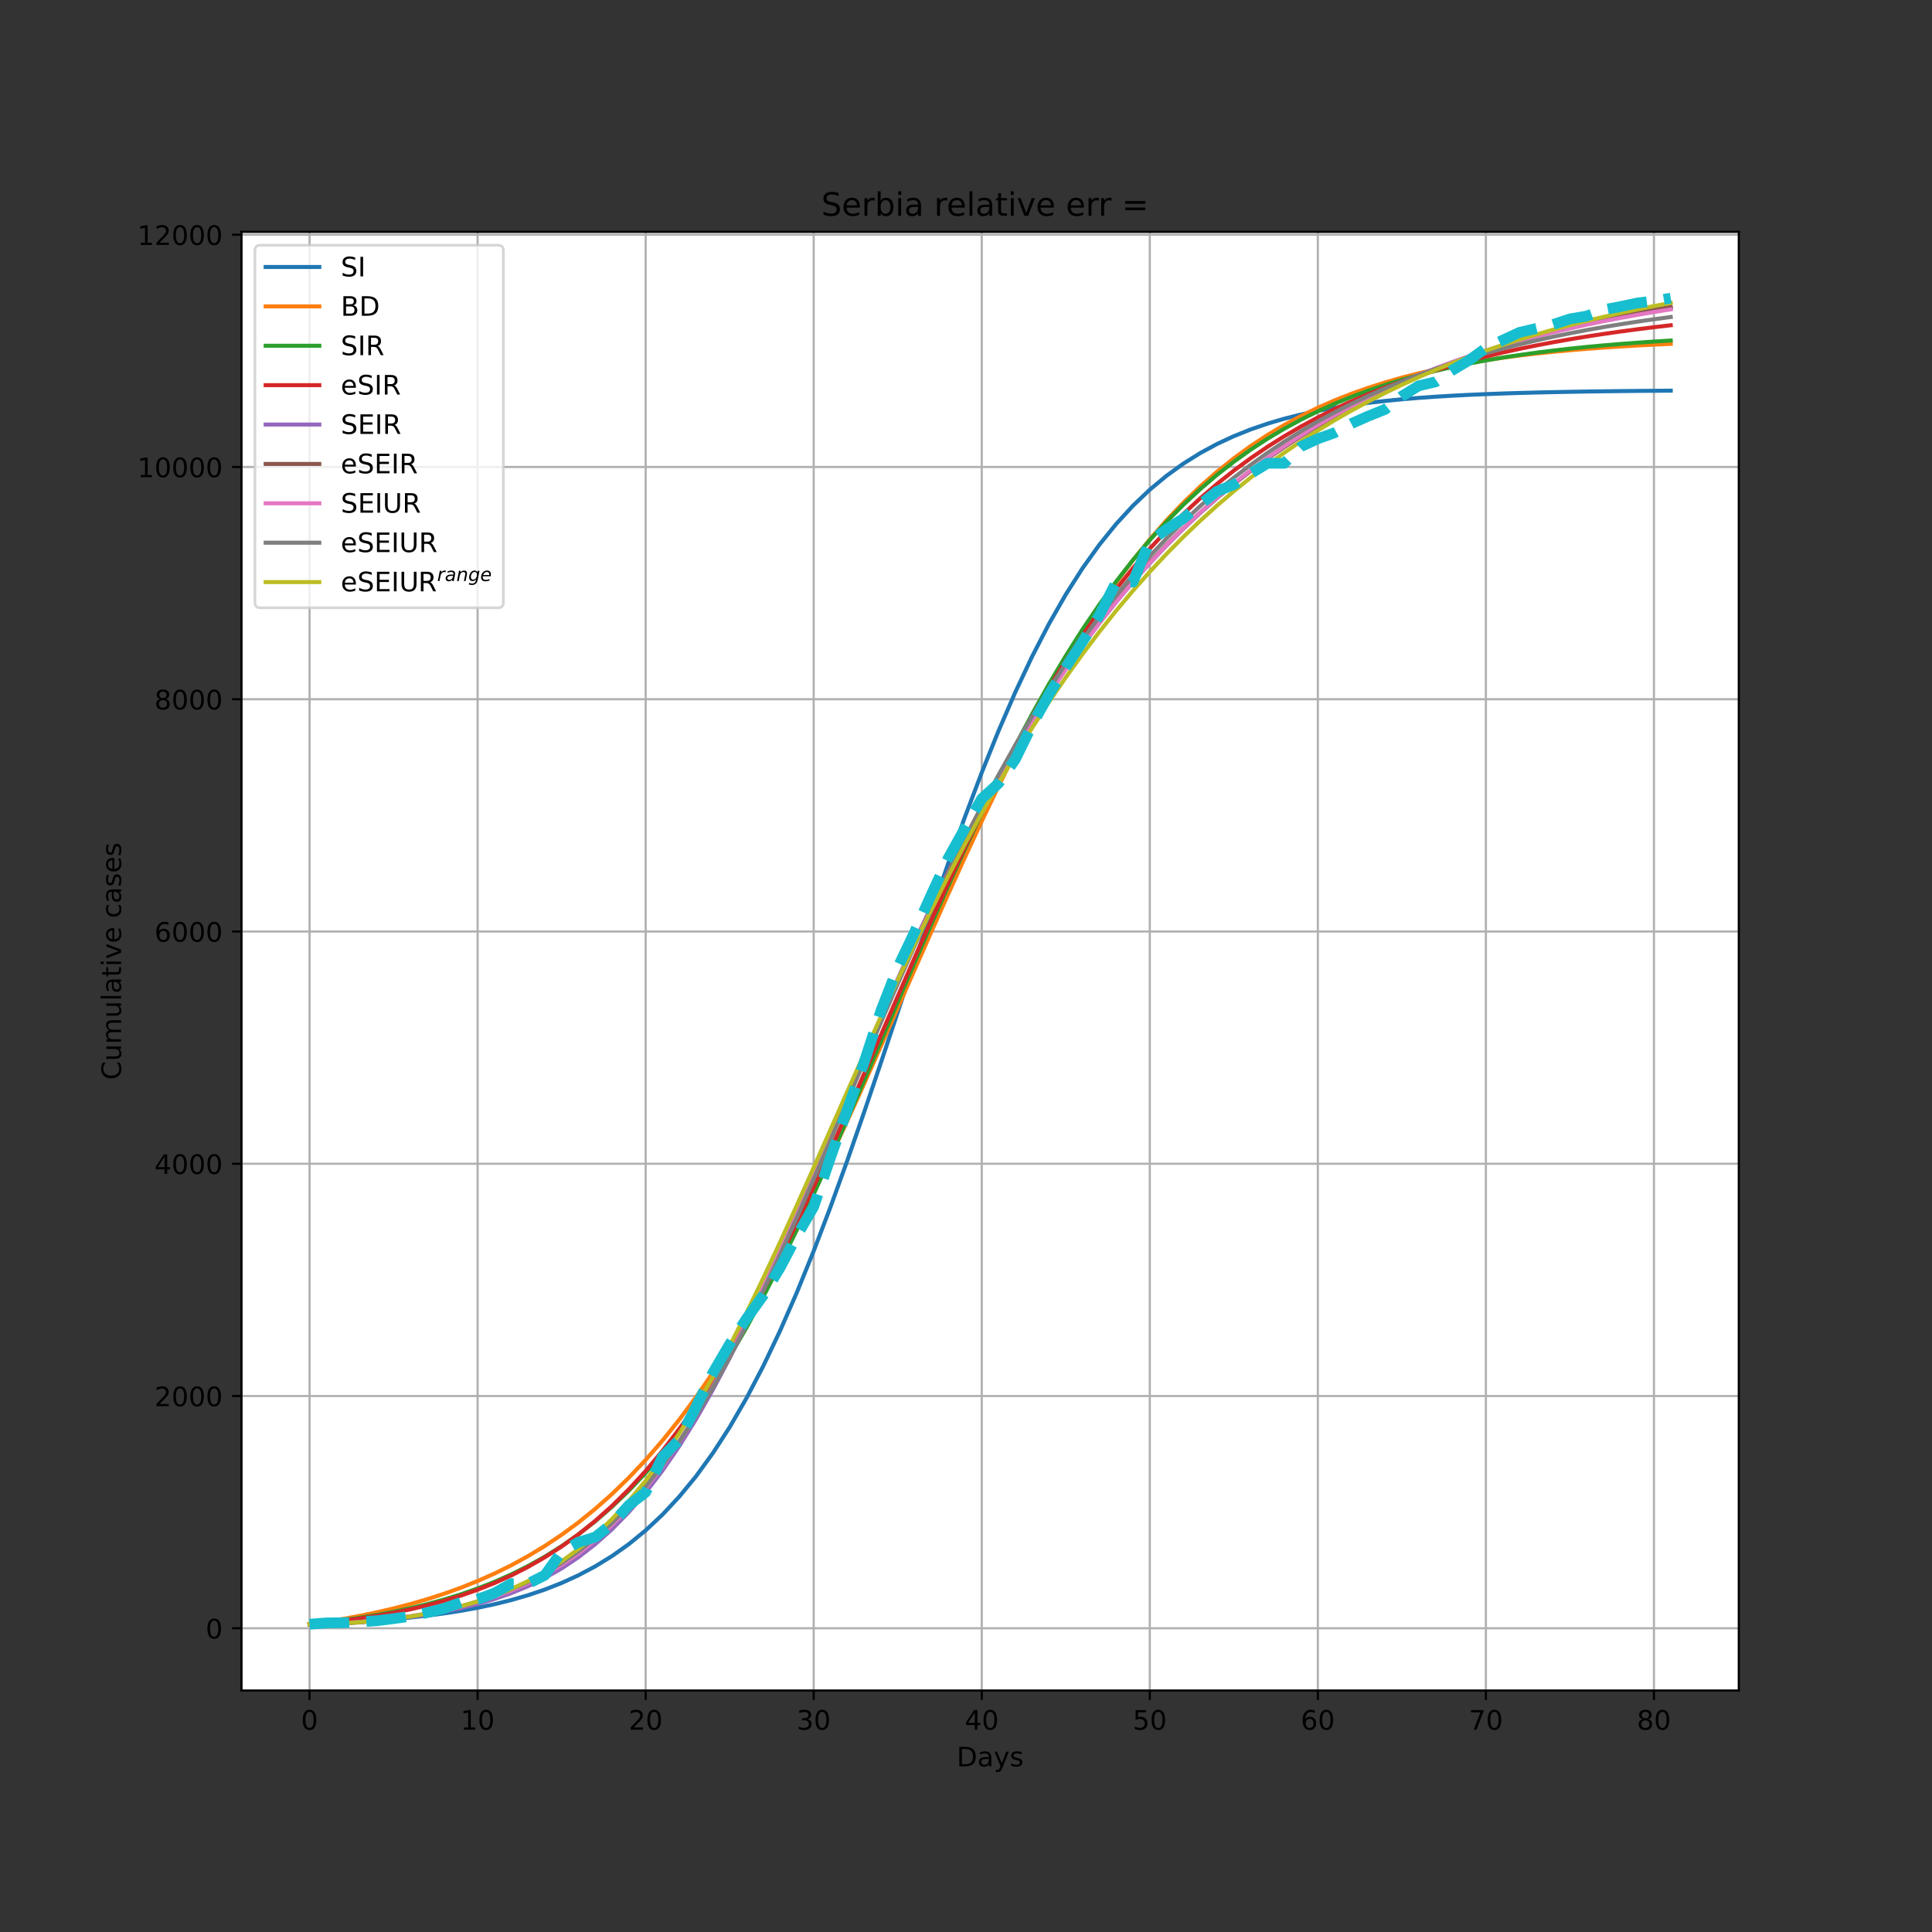 <?xml version="1.0" encoding="utf-8" standalone="no"?>
<!DOCTYPE svg PUBLIC "-//W3C//DTD SVG 1.1//EN"
  "http://www.w3.org/Graphics/SVG/1.1/DTD/svg11.dtd">
<!-- Created with matplotlib (https://matplotlib.org/) -->
<svg height="720pt" version="1.1" viewBox="0 0 720 720" width="720pt" xmlns="http://www.w3.org/2000/svg" xmlns:xlink="http://www.w3.org/1999/xlink">
 <rect x="0" y="0" width="720" height="720" fill="#333333" stroke="none"/>
 <defs>
  <style type="text/css">*{stroke-linecap:butt;stroke-linejoin:round;}</style>
 </defs>
 <g id="figure_1">
  <g id="patch_1">
   <path d="M 0 720 
L 720 720 
L 720 0 
L 0 0 
z
" style="fill:none;"/>
  </g>
  <g id="axes_1">
   <g id="patch_2">
    <path d="M 90 630 
L 648 630 
L 648 86.4 
L 90 86.4 
z
" style="fill:#ffffff;"/>
   </g>
   <g id="matplotlib.axis_1">
    <g id="xtick_1">
     <g id="line2d_1">
      <path clip-path="url(#p00b3d72dc6)" d="M 115.364 630 
L 115.364 86.4 
" style="fill:none;stroke:#b0b0b0;stroke-linecap:square;stroke-width:0.8;"/>
     </g>
     <g id="line2d_2">
      <defs>
       <path d="M 0 0 
L 0 3.5 
" id="m89c1b69ee5" style="stroke:#000000;stroke-width:0.8;"/>
      </defs>
      <g>
       <use style="stroke:#000000;stroke-width:0.8;" x="115.364" xlink:href="#m89c1b69ee5" y="630"/>
      </g>
     </g>
     <g id="text_1">
      <!-- 0 -->
      <g transform="translate(112.182 644.598)scale(0.1 -0.1)">
       <defs>
        <path d="M 31.781 66.406 
Q 24.172 66.406 20.328 58.906 
Q 16.5 51.422 16.5 36.375 
Q 16.5 21.391 20.328 13.891 
Q 24.172 6.391 31.781 6.391 
Q 39.453 6.391 43.281 13.891 
Q 47.125 21.391 47.125 36.375 
Q 47.125 51.422 43.281 58.906 
Q 39.453 66.406 31.781 66.406 
z
M 31.781 74.219 
Q 44.047 74.219 50.516 64.516 
Q 56.984 54.828 56.984 36.375 
Q 56.984 17.969 50.516 8.266 
Q 44.047 -1.422 31.781 -1.422 
Q 19.531 -1.422 13.062 8.266 
Q 6.594 17.969 6.594 36.375 
Q 6.594 54.828 13.062 64.516 
Q 19.531 74.219 31.781 74.219 
z
" id="DejaVuSans-48"/>
       </defs>
       <use xlink:href="#DejaVuSans-48"/>
      </g>
     </g>
    </g>
    <g id="xtick_2">
     <g id="line2d_3">
      <path clip-path="url(#p00b3d72dc6)" d="M 177.99 630 
L 177.99 86.4 
" style="fill:none;stroke:#b0b0b0;stroke-linecap:square;stroke-width:0.8;"/>
     </g>
     <g id="line2d_4">
      <g>
       <use style="stroke:#000000;stroke-width:0.8;" x="177.99" xlink:href="#m89c1b69ee5" y="630"/>
      </g>
     </g>
     <g id="text_2">
      <!-- 10 -->
      <g transform="translate(171.627 644.598)scale(0.1 -0.1)">
       <defs>
        <path d="M 12.406 8.297 
L 28.516 8.297 
L 28.516 63.922 
L 10.984 60.406 
L 10.984 69.391 
L 28.422 72.906 
L 38.281 72.906 
L 38.281 8.297 
L 54.391 8.297 
L 54.391 0 
L 12.406 0 
z
" id="DejaVuSans-49"/>
       </defs>
       <use xlink:href="#DejaVuSans-49"/>
       <use x="63.623" xlink:href="#DejaVuSans-48"/>
      </g>
     </g>
    </g>
    <g id="xtick_3">
     <g id="line2d_5">
      <path clip-path="url(#p00b3d72dc6)" d="M 240.616 630 
L 240.616 86.4 
" style="fill:none;stroke:#b0b0b0;stroke-linecap:square;stroke-width:0.8;"/>
     </g>
     <g id="line2d_6">
      <g>
       <use style="stroke:#000000;stroke-width:0.8;" x="240.616" xlink:href="#m89c1b69ee5" y="630"/>
      </g>
     </g>
     <g id="text_3">
      <!-- 20 -->
      <g transform="translate(234.254 644.598)scale(0.1 -0.1)">
       <defs>
        <path d="M 19.188 8.297 
L 53.609 8.297 
L 53.609 0 
L 7.328 0 
L 7.328 8.297 
Q 12.938 14.109 22.625 23.891 
Q 32.328 33.688 34.812 36.531 
Q 39.547 41.844 41.422 45.531 
Q 43.312 49.219 43.312 52.781 
Q 43.312 58.594 39.234 62.25 
Q 35.156 65.922 28.609 65.922 
Q 23.969 65.922 18.812 64.312 
Q 13.672 62.703 7.812 59.422 
L 7.812 69.391 
Q 13.766 71.781 18.938 73 
Q 24.125 74.219 28.422 74.219 
Q 39.75 74.219 46.484 68.547 
Q 53.219 62.891 53.219 53.422 
Q 53.219 48.922 51.531 44.891 
Q 49.859 40.875 45.406 35.406 
Q 44.188 33.984 37.641 27.219 
Q 31.109 20.453 19.188 8.297 
z
" id="DejaVuSans-50"/>
       </defs>
       <use xlink:href="#DejaVuSans-50"/>
       <use x="63.623" xlink:href="#DejaVuSans-48"/>
      </g>
     </g>
    </g>
    <g id="xtick_4">
     <g id="line2d_7">
      <path clip-path="url(#p00b3d72dc6)" d="M 303.242 630 
L 303.242 86.4 
" style="fill:none;stroke:#b0b0b0;stroke-linecap:square;stroke-width:0.8;"/>
     </g>
     <g id="line2d_8">
      <g>
       <use style="stroke:#000000;stroke-width:0.8;" x="303.242" xlink:href="#m89c1b69ee5" y="630"/>
      </g>
     </g>
     <g id="text_4">
      <!-- 30 -->
      <g transform="translate(296.88 644.598)scale(0.1 -0.1)">
       <defs>
        <path d="M 40.578 39.312 
Q 47.656 37.797 51.625 33 
Q 55.609 28.219 55.609 21.188 
Q 55.609 10.406 48.188 4.484 
Q 40.766 -1.422 27.094 -1.422 
Q 22.516 -1.422 17.656 -0.516 
Q 12.797 0.391 7.625 2.203 
L 7.625 11.719 
Q 11.719 9.328 16.594 8.109 
Q 21.484 6.891 26.812 6.891 
Q 36.078 6.891 40.938 10.547 
Q 45.797 14.203 45.797 21.188 
Q 45.797 27.641 41.281 31.266 
Q 36.766 34.906 28.719 34.906 
L 20.219 34.906 
L 20.219 43.016 
L 29.109 43.016 
Q 36.375 43.016 40.234 45.922 
Q 44.094 48.828 44.094 54.297 
Q 44.094 59.906 40.109 62.906 
Q 36.141 65.922 28.719 65.922 
Q 24.656 65.922 20.016 65.031 
Q 15.375 64.156 9.812 62.312 
L 9.812 71.094 
Q 15.438 72.656 20.344 73.438 
Q 25.25 74.219 29.594 74.219 
Q 40.828 74.219 47.359 69.109 
Q 53.906 64.016 53.906 55.328 
Q 53.906 49.266 50.438 45.094 
Q 46.969 40.922 40.578 39.312 
z
" id="DejaVuSans-51"/>
       </defs>
       <use xlink:href="#DejaVuSans-51"/>
       <use x="63.623" xlink:href="#DejaVuSans-48"/>
      </g>
     </g>
    </g>
    <g id="xtick_5">
     <g id="line2d_9">
      <path clip-path="url(#p00b3d72dc6)" d="M 365.869 630 
L 365.869 86.4 
" style="fill:none;stroke:#b0b0b0;stroke-linecap:square;stroke-width:0.8;"/>
     </g>
     <g id="line2d_10">
      <g>
       <use style="stroke:#000000;stroke-width:0.8;" x="365.869" xlink:href="#m89c1b69ee5" y="630"/>
      </g>
     </g>
     <g id="text_5">
      <!-- 40 -->
      <g transform="translate(359.506 644.598)scale(0.1 -0.1)">
       <defs>
        <path d="M 37.797 64.312 
L 12.891 25.391 
L 37.797 25.391 
z
M 35.203 72.906 
L 47.609 72.906 
L 47.609 25.391 
L 58.016 25.391 
L 58.016 17.188 
L 47.609 17.188 
L 47.609 0 
L 37.797 0 
L 37.797 17.188 
L 4.891 17.188 
L 4.891 26.703 
z
" id="DejaVuSans-52"/>
       </defs>
       <use xlink:href="#DejaVuSans-52"/>
       <use x="63.623" xlink:href="#DejaVuSans-48"/>
      </g>
     </g>
    </g>
    <g id="xtick_6">
     <g id="line2d_11">
      <path clip-path="url(#p00b3d72dc6)" d="M 428.495 630 
L 428.495 86.4 
" style="fill:none;stroke:#b0b0b0;stroke-linecap:square;stroke-width:0.8;"/>
     </g>
     <g id="line2d_12">
      <g>
       <use style="stroke:#000000;stroke-width:0.8;" x="428.495" xlink:href="#m89c1b69ee5" y="630"/>
      </g>
     </g>
     <g id="text_6">
      <!-- 50 -->
      <g transform="translate(422.132 644.598)scale(0.1 -0.1)">
       <defs>
        <path d="M 10.797 72.906 
L 49.516 72.906 
L 49.516 64.594 
L 19.828 64.594 
L 19.828 46.734 
Q 21.969 47.469 24.109 47.828 
Q 26.266 48.188 28.422 48.188 
Q 40.625 48.188 47.75 41.5 
Q 54.891 34.812 54.891 23.391 
Q 54.891 11.625 47.562 5.094 
Q 40.234 -1.422 26.906 -1.422 
Q 22.312 -1.422 17.547 -0.641 
Q 12.797 0.141 7.719 1.703 
L 7.719 11.625 
Q 12.109 9.234 16.797 8.062 
Q 21.484 6.891 26.703 6.891 
Q 35.156 6.891 40.078 11.328 
Q 45.016 15.766 45.016 23.391 
Q 45.016 31 40.078 35.438 
Q 35.156 39.891 26.703 39.891 
Q 22.75 39.891 18.812 39.016 
Q 14.891 38.141 10.797 36.281 
z
" id="DejaVuSans-53"/>
       </defs>
       <use xlink:href="#DejaVuSans-53"/>
       <use x="63.623" xlink:href="#DejaVuSans-48"/>
      </g>
     </g>
    </g>
    <g id="xtick_7">
     <g id="line2d_13">
      <path clip-path="url(#p00b3d72dc6)" d="M 491.121 630 
L 491.121 86.4 
" style="fill:none;stroke:#b0b0b0;stroke-linecap:square;stroke-width:0.8;"/>
     </g>
     <g id="line2d_14">
      <g>
       <use style="stroke:#000000;stroke-width:0.8;" x="491.121" xlink:href="#m89c1b69ee5" y="630"/>
      </g>
     </g>
     <g id="text_7">
      <!-- 60 -->
      <g transform="translate(484.759 644.598)scale(0.1 -0.1)">
       <defs>
        <path d="M 33.016 40.375 
Q 26.375 40.375 22.484 35.828 
Q 18.609 31.297 18.609 23.391 
Q 18.609 15.531 22.484 10.953 
Q 26.375 6.391 33.016 6.391 
Q 39.656 6.391 43.531 10.953 
Q 47.406 15.531 47.406 23.391 
Q 47.406 31.297 43.531 35.828 
Q 39.656 40.375 33.016 40.375 
z
M 52.594 71.297 
L 52.594 62.312 
Q 48.875 64.062 45.094 64.984 
Q 41.312 65.922 37.594 65.922 
Q 27.828 65.922 22.672 59.328 
Q 17.531 52.734 16.797 39.406 
Q 19.672 43.656 24.016 45.922 
Q 28.375 48.188 33.594 48.188 
Q 44.578 48.188 50.953 41.516 
Q 57.328 34.859 57.328 23.391 
Q 57.328 12.156 50.688 5.359 
Q 44.047 -1.422 33.016 -1.422 
Q 20.359 -1.422 13.672 8.266 
Q 6.984 17.969 6.984 36.375 
Q 6.984 53.656 15.188 63.938 
Q 23.391 74.219 37.203 74.219 
Q 40.922 74.219 44.703 73.484 
Q 48.484 72.75 52.594 71.297 
z
" id="DejaVuSans-54"/>
       </defs>
       <use xlink:href="#DejaVuSans-54"/>
       <use x="63.623" xlink:href="#DejaVuSans-48"/>
      </g>
     </g>
    </g>
    <g id="xtick_8">
     <g id="line2d_15">
      <path clip-path="url(#p00b3d72dc6)" d="M 553.747 630 
L 553.747 86.4 
" style="fill:none;stroke:#b0b0b0;stroke-linecap:square;stroke-width:0.8;"/>
     </g>
     <g id="line2d_16">
      <g>
       <use style="stroke:#000000;stroke-width:0.8;" x="553.747" xlink:href="#m89c1b69ee5" y="630"/>
      </g>
     </g>
     <g id="text_8">
      <!-- 70 -->
      <g transform="translate(547.385 644.598)scale(0.1 -0.1)">
       <defs>
        <path d="M 8.203 72.906 
L 55.078 72.906 
L 55.078 68.703 
L 28.609 0 
L 18.312 0 
L 43.219 64.594 
L 8.203 64.594 
z
" id="DejaVuSans-55"/>
       </defs>
       <use xlink:href="#DejaVuSans-55"/>
       <use x="63.623" xlink:href="#DejaVuSans-48"/>
      </g>
     </g>
    </g>
    <g id="xtick_9">
     <g id="line2d_17">
      <path clip-path="url(#p00b3d72dc6)" d="M 616.374 630 
L 616.374 86.4 
" style="fill:none;stroke:#b0b0b0;stroke-linecap:square;stroke-width:0.8;"/>
     </g>
     <g id="line2d_18">
      <g>
       <use style="stroke:#000000;stroke-width:0.8;" x="616.374" xlink:href="#m89c1b69ee5" y="630"/>
      </g>
     </g>
     <g id="text_9">
      <!-- 80 -->
      <g transform="translate(610.011 644.598)scale(0.1 -0.1)">
       <defs>
        <path d="M 31.781 34.625 
Q 24.75 34.625 20.719 30.859 
Q 16.703 27.094 16.703 20.516 
Q 16.703 13.922 20.719 10.156 
Q 24.75 6.391 31.781 6.391 
Q 38.812 6.391 42.859 10.172 
Q 46.922 13.969 46.922 20.516 
Q 46.922 27.094 42.891 30.859 
Q 38.875 34.625 31.781 34.625 
z
M 21.922 38.812 
Q 15.578 40.375 12.031 44.719 
Q 8.5 49.078 8.5 55.328 
Q 8.5 64.062 14.719 69.141 
Q 20.953 74.219 31.781 74.219 
Q 42.672 74.219 48.875 69.141 
Q 55.078 64.062 55.078 55.328 
Q 55.078 49.078 51.531 44.719 
Q 48 40.375 41.703 38.812 
Q 48.828 37.156 52.797 32.312 
Q 56.781 27.484 56.781 20.516 
Q 56.781 9.906 50.312 4.234 
Q 43.844 -1.422 31.781 -1.422 
Q 19.734 -1.422 13.25 4.234 
Q 6.781 9.906 6.781 20.516 
Q 6.781 27.484 10.781 32.312 
Q 14.797 37.156 21.922 38.812 
z
M 18.312 54.391 
Q 18.312 48.734 21.844 45.562 
Q 25.391 42.391 31.781 42.391 
Q 38.141 42.391 41.719 45.562 
Q 45.312 48.734 45.312 54.391 
Q 45.312 60.062 41.719 63.234 
Q 38.141 66.406 31.781 66.406 
Q 25.391 66.406 21.844 63.234 
Q 18.312 60.062 18.312 54.391 
z
" id="DejaVuSans-56"/>
       </defs>
       <use xlink:href="#DejaVuSans-56"/>
       <use x="63.623" xlink:href="#DejaVuSans-48"/>
      </g>
     </g>
    </g>
    <g id="text_10">
     <!-- Days -->
     <g transform="translate(356.522 658.277)scale(0.1 -0.1)">
      <defs>
       <path d="M 19.672 64.797 
L 19.672 8.109 
L 31.594 8.109 
Q 46.688 8.109 53.688 14.938 
Q 60.688 21.781 60.688 36.531 
Q 60.688 51.172 53.688 57.984 
Q 46.688 64.797 31.594 64.797 
z
M 9.812 72.906 
L 30.078 72.906 
Q 51.266 72.906 61.172 64.094 
Q 71.094 55.281 71.094 36.531 
Q 71.094 17.672 61.125 8.828 
Q 51.172 0 30.078 0 
L 9.812 0 
z
" id="DejaVuSans-68"/>
       <path d="M 34.281 27.484 
Q 23.391 27.484 19.188 25 
Q 14.984 22.516 14.984 16.5 
Q 14.984 11.719 18.141 8.906 
Q 21.297 6.109 26.703 6.109 
Q 34.188 6.109 38.703 11.406 
Q 43.219 16.703 43.219 25.484 
L 43.219 27.484 
z
M 52.203 31.203 
L 52.203 0 
L 43.219 0 
L 43.219 8.297 
Q 40.141 3.328 35.547 0.953 
Q 30.953 -1.422 24.312 -1.422 
Q 15.922 -1.422 10.953 3.297 
Q 6 8.016 6 15.922 
Q 6 25.141 12.172 29.828 
Q 18.359 34.516 30.609 34.516 
L 43.219 34.516 
L 43.219 35.406 
Q 43.219 41.609 39.141 45 
Q 35.062 48.391 27.688 48.391 
Q 23 48.391 18.547 47.266 
Q 14.109 46.141 10.016 43.891 
L 10.016 52.203 
Q 14.938 54.109 19.578 55.047 
Q 24.219 56 28.609 56 
Q 40.484 56 46.344 49.844 
Q 52.203 43.703 52.203 31.203 
z
" id="DejaVuSans-97"/>
       <path d="M 32.172 -5.078 
Q 28.375 -14.844 24.75 -17.812 
Q 21.141 -20.797 15.094 -20.797 
L 7.906 -20.797 
L 7.906 -13.281 
L 13.188 -13.281 
Q 16.891 -13.281 18.938 -11.516 
Q 21 -9.766 23.484 -3.219 
L 25.094 0.875 
L 2.984 54.688 
L 12.5 54.688 
L 29.594 11.922 
L 46.688 54.688 
L 56.203 54.688 
z
" id="DejaVuSans-121"/>
       <path d="M 44.281 53.078 
L 44.281 44.578 
Q 40.484 46.531 36.375 47.5 
Q 32.281 48.484 27.875 48.484 
Q 21.188 48.484 17.844 46.438 
Q 14.5 44.391 14.5 40.281 
Q 14.5 37.156 16.891 35.375 
Q 19.281 33.594 26.516 31.984 
L 29.594 31.297 
Q 39.156 29.25 43.188 25.516 
Q 47.219 21.781 47.219 15.094 
Q 47.219 7.469 41.188 3.016 
Q 35.156 -1.422 24.609 -1.422 
Q 20.219 -1.422 15.453 -0.562 
Q 10.688 0.297 5.422 2 
L 5.422 11.281 
Q 10.406 8.688 15.234 7.391 
Q 20.062 6.109 24.812 6.109 
Q 31.156 6.109 34.562 8.281 
Q 37.984 10.453 37.984 14.406 
Q 37.984 18.062 35.516 20.016 
Q 33.062 21.969 24.703 23.781 
L 21.578 24.516 
Q 13.234 26.266 9.516 29.906 
Q 5.812 33.547 5.812 39.891 
Q 5.812 47.609 11.281 51.797 
Q 16.75 56 26.812 56 
Q 31.781 56 36.172 55.266 
Q 40.578 54.547 44.281 53.078 
z
" id="DejaVuSans-115"/>
      </defs>
      <use xlink:href="#DejaVuSans-68"/>
      <use x="77.002" xlink:href="#DejaVuSans-97"/>
      <use x="138.281" xlink:href="#DejaVuSans-121"/>
      <use x="197.461" xlink:href="#DejaVuSans-115"/>
     </g>
    </g>
   </g>
   <g id="matplotlib.axis_2">
    <g id="ytick_1">
     <g id="line2d_19">
      <path clip-path="url(#p00b3d72dc6)" d="M 90 606.806 
L 648 606.806 
" style="fill:none;stroke:#b0b0b0;stroke-linecap:square;stroke-width:0.8;"/>
     </g>
     <g id="line2d_20">
      <defs>
       <path d="M 0 0 
L -3.5 0 
" id="m944f254dce" style="stroke:#000000;stroke-width:0.8;"/>
      </defs>
      <g>
       <use style="stroke:#000000;stroke-width:0.8;" x="90" xlink:href="#m944f254dce" y="606.806"/>
      </g>
     </g>
     <g id="text_11">
      <!-- 0 -->
      <g transform="translate(76.638 610.605)scale(0.1 -0.1)">
       <use xlink:href="#DejaVuSans-48"/>
      </g>
     </g>
    </g>
    <g id="ytick_2">
     <g id="line2d_21">
      <path clip-path="url(#p00b3d72dc6)" d="M 90 520.251 
L 648 520.251 
" style="fill:none;stroke:#b0b0b0;stroke-linecap:square;stroke-width:0.8;"/>
     </g>
     <g id="line2d_22">
      <g>
       <use style="stroke:#000000;stroke-width:0.8;" x="90" xlink:href="#m944f254dce" y="520.251"/>
      </g>
     </g>
     <g id="text_12">
      <!-- 2000 -->
      <g transform="translate(57.55 524.051)scale(0.1 -0.1)">
       <use xlink:href="#DejaVuSans-50"/>
       <use x="63.623" xlink:href="#DejaVuSans-48"/>
       <use x="127.246" xlink:href="#DejaVuSans-48"/>
       <use x="190.869" xlink:href="#DejaVuSans-48"/>
      </g>
     </g>
    </g>
    <g id="ytick_3">
     <g id="line2d_23">
      <path clip-path="url(#p00b3d72dc6)" d="M 90 433.697 
L 648 433.697 
" style="fill:none;stroke:#b0b0b0;stroke-linecap:square;stroke-width:0.8;"/>
     </g>
     <g id="line2d_24">
      <g>
       <use style="stroke:#000000;stroke-width:0.8;" x="90" xlink:href="#m944f254dce" y="433.697"/>
      </g>
     </g>
     <g id="text_13">
      <!-- 4000 -->
      <g transform="translate(57.55 437.496)scale(0.1 -0.1)">
       <use xlink:href="#DejaVuSans-52"/>
       <use x="63.623" xlink:href="#DejaVuSans-48"/>
       <use x="127.246" xlink:href="#DejaVuSans-48"/>
       <use x="190.869" xlink:href="#DejaVuSans-48"/>
      </g>
     </g>
    </g>
    <g id="ytick_4">
     <g id="line2d_25">
      <path clip-path="url(#p00b3d72dc6)" d="M 90 347.143 
L 648 347.143 
" style="fill:none;stroke:#b0b0b0;stroke-linecap:square;stroke-width:0.8;"/>
     </g>
     <g id="line2d_26">
      <g>
       <use style="stroke:#000000;stroke-width:0.8;" x="90" xlink:href="#m944f254dce" y="347.143"/>
      </g>
     </g>
     <g id="text_14">
      <!-- 6000 -->
      <g transform="translate(57.55 350.942)scale(0.1 -0.1)">
       <use xlink:href="#DejaVuSans-54"/>
       <use x="63.623" xlink:href="#DejaVuSans-48"/>
       <use x="127.246" xlink:href="#DejaVuSans-48"/>
       <use x="190.869" xlink:href="#DejaVuSans-48"/>
      </g>
     </g>
    </g>
    <g id="ytick_5">
     <g id="line2d_27">
      <path clip-path="url(#p00b3d72dc6)" d="M 90 260.588 
L 648 260.588 
" style="fill:none;stroke:#b0b0b0;stroke-linecap:square;stroke-width:0.8;"/>
     </g>
     <g id="line2d_28">
      <g>
       <use style="stroke:#000000;stroke-width:0.8;" x="90" xlink:href="#m944f254dce" y="260.588"/>
      </g>
     </g>
     <g id="text_15">
      <!-- 8000 -->
      <g transform="translate(57.55 264.388)scale(0.1 -0.1)">
       <use xlink:href="#DejaVuSans-56"/>
       <use x="63.623" xlink:href="#DejaVuSans-48"/>
       <use x="127.246" xlink:href="#DejaVuSans-48"/>
       <use x="190.869" xlink:href="#DejaVuSans-48"/>
      </g>
     </g>
    </g>
    <g id="ytick_6">
     <g id="line2d_29">
      <path clip-path="url(#p00b3d72dc6)" d="M 90 174.034 
L 648 174.034 
" style="fill:none;stroke:#b0b0b0;stroke-linecap:square;stroke-width:0.8;"/>
     </g>
     <g id="line2d_30">
      <g>
       <use style="stroke:#000000;stroke-width:0.8;" x="90" xlink:href="#m944f254dce" y="174.034"/>
      </g>
     </g>
     <g id="text_16">
      <!-- 10000 -->
      <g transform="translate(51.188 177.833)scale(0.1 -0.1)">
       <use xlink:href="#DejaVuSans-49"/>
       <use x="63.623" xlink:href="#DejaVuSans-48"/>
       <use x="127.246" xlink:href="#DejaVuSans-48"/>
       <use x="190.869" xlink:href="#DejaVuSans-48"/>
       <use x="254.492" xlink:href="#DejaVuSans-48"/>
      </g>
     </g>
    </g>
    <g id="ytick_7">
     <g id="line2d_31">
      <path clip-path="url(#p00b3d72dc6)" d="M 90 87.48 
L 648 87.48 
" style="fill:none;stroke:#b0b0b0;stroke-linecap:square;stroke-width:0.8;"/>
     </g>
     <g id="line2d_32">
      <g>
       <use style="stroke:#000000;stroke-width:0.8;" x="90" xlink:href="#m944f254dce" y="87.48"/>
      </g>
     </g>
     <g id="text_17">
      <!-- 12000 -->
      <g transform="translate(51.188 91.279)scale(0.1 -0.1)">
       <use xlink:href="#DejaVuSans-49"/>
       <use x="63.623" xlink:href="#DejaVuSans-50"/>
       <use x="127.246" xlink:href="#DejaVuSans-48"/>
       <use x="190.869" xlink:href="#DejaVuSans-48"/>
       <use x="254.492" xlink:href="#DejaVuSans-48"/>
      </g>
     </g>
    </g>
    <g id="text_18">
     <!-- Cumulative cases -->
     <g transform="translate(45.108 402.426)rotate(-90)scale(0.1 -0.1)">
      <defs>
       <path d="M 64.406 67.281 
L 64.406 56.891 
Q 59.422 61.531 53.781 63.812 
Q 48.141 66.109 41.797 66.109 
Q 29.297 66.109 22.656 58.469 
Q 16.016 50.828 16.016 36.375 
Q 16.016 21.969 22.656 14.328 
Q 29.297 6.688 41.797 6.688 
Q 48.141 6.688 53.781 8.984 
Q 59.422 11.281 64.406 15.922 
L 64.406 5.609 
Q 59.234 2.094 53.438 0.328 
Q 47.656 -1.422 41.219 -1.422 
Q 24.656 -1.422 15.125 8.703 
Q 5.609 18.844 5.609 36.375 
Q 5.609 53.953 15.125 64.078 
Q 24.656 74.219 41.219 74.219 
Q 47.75 74.219 53.531 72.484 
Q 59.328 70.75 64.406 67.281 
z
" id="DejaVuSans-67"/>
       <path d="M 8.5 21.578 
L 8.5 54.688 
L 17.484 54.688 
L 17.484 21.922 
Q 17.484 14.156 20.5 10.266 
Q 23.531 6.391 29.594 6.391 
Q 36.859 6.391 41.078 11.031 
Q 45.312 15.672 45.312 23.688 
L 45.312 54.688 
L 54.297 54.688 
L 54.297 0 
L 45.312 0 
L 45.312 8.406 
Q 42.047 3.422 37.719 1 
Q 33.406 -1.422 27.688 -1.422 
Q 18.266 -1.422 13.375 4.438 
Q 8.5 10.297 8.5 21.578 
z
M 31.109 56 
z
" id="DejaVuSans-117"/>
       <path d="M 52 44.188 
Q 55.375 50.25 60.062 53.125 
Q 64.75 56 71.094 56 
Q 79.641 56 84.281 50.016 
Q 88.922 44.047 88.922 33.016 
L 88.922 0 
L 79.891 0 
L 79.891 32.719 
Q 79.891 40.578 77.094 44.375 
Q 74.312 48.188 68.609 48.188 
Q 61.625 48.188 57.562 43.547 
Q 53.516 38.922 53.516 30.906 
L 53.516 0 
L 44.484 0 
L 44.484 32.719 
Q 44.484 40.625 41.703 44.406 
Q 38.922 48.188 33.109 48.188 
Q 26.219 48.188 22.156 43.531 
Q 18.109 38.875 18.109 30.906 
L 18.109 0 
L 9.078 0 
L 9.078 54.688 
L 18.109 54.688 
L 18.109 46.188 
Q 21.188 51.219 25.484 53.609 
Q 29.781 56 35.688 56 
Q 41.656 56 45.828 52.969 
Q 50 49.953 52 44.188 
z
" id="DejaVuSans-109"/>
       <path d="M 9.422 75.984 
L 18.406 75.984 
L 18.406 0 
L 9.422 0 
z
" id="DejaVuSans-108"/>
       <path d="M 18.312 70.219 
L 18.312 54.688 
L 36.812 54.688 
L 36.812 47.703 
L 18.312 47.703 
L 18.312 18.016 
Q 18.312 11.328 20.141 9.422 
Q 21.969 7.516 27.594 7.516 
L 36.812 7.516 
L 36.812 0 
L 27.594 0 
Q 17.188 0 13.234 3.875 
Q 9.281 7.766 9.281 18.016 
L 9.281 47.703 
L 2.688 47.703 
L 2.688 54.688 
L 9.281 54.688 
L 9.281 70.219 
z
" id="DejaVuSans-116"/>
       <path d="M 9.422 54.688 
L 18.406 54.688 
L 18.406 0 
L 9.422 0 
z
M 9.422 75.984 
L 18.406 75.984 
L 18.406 64.594 
L 9.422 64.594 
z
" id="DejaVuSans-105"/>
       <path d="M 2.984 54.688 
L 12.5 54.688 
L 29.594 8.797 
L 46.688 54.688 
L 56.203 54.688 
L 35.688 0 
L 23.484 0 
z
" id="DejaVuSans-118"/>
       <path d="M 56.203 29.594 
L 56.203 25.203 
L 14.891 25.203 
Q 15.484 15.922 20.484 11.062 
Q 25.484 6.203 34.422 6.203 
Q 39.594 6.203 44.453 7.469 
Q 49.312 8.734 54.109 11.281 
L 54.109 2.781 
Q 49.266 0.734 44.188 -0.344 
Q 39.109 -1.422 33.891 -1.422 
Q 20.797 -1.422 13.156 6.188 
Q 5.516 13.812 5.516 26.812 
Q 5.516 40.234 12.766 48.109 
Q 20.016 56 32.328 56 
Q 43.359 56 49.781 48.891 
Q 56.203 41.797 56.203 29.594 
z
M 47.219 32.234 
Q 47.125 39.594 43.094 43.984 
Q 39.062 48.391 32.422 48.391 
Q 24.906 48.391 20.391 44.141 
Q 15.875 39.891 15.188 32.172 
z
" id="DejaVuSans-101"/>
       <path id="DejaVuSans-32"/>
       <path d="M 48.781 52.594 
L 48.781 44.188 
Q 44.969 46.297 41.141 47.344 
Q 37.312 48.391 33.406 48.391 
Q 24.656 48.391 19.812 42.844 
Q 14.984 37.312 14.984 27.297 
Q 14.984 17.281 19.812 11.734 
Q 24.656 6.203 33.406 6.203 
Q 37.312 6.203 41.141 7.25 
Q 44.969 8.297 48.781 10.406 
L 48.781 2.094 
Q 45.016 0.344 40.984 -0.531 
Q 36.969 -1.422 32.422 -1.422 
Q 20.062 -1.422 12.781 6.344 
Q 5.516 14.109 5.516 27.297 
Q 5.516 40.672 12.859 48.328 
Q 20.219 56 33.016 56 
Q 37.156 56 41.109 55.141 
Q 45.062 54.297 48.781 52.594 
z
" id="DejaVuSans-99"/>
      </defs>
      <use xlink:href="#DejaVuSans-67"/>
      <use x="69.824" xlink:href="#DejaVuSans-117"/>
      <use x="133.203" xlink:href="#DejaVuSans-109"/>
      <use x="230.615" xlink:href="#DejaVuSans-117"/>
      <use x="293.994" xlink:href="#DejaVuSans-108"/>
      <use x="321.777" xlink:href="#DejaVuSans-97"/>
      <use x="383.057" xlink:href="#DejaVuSans-116"/>
      <use x="422.266" xlink:href="#DejaVuSans-105"/>
      <use x="450.049" xlink:href="#DejaVuSans-118"/>
      <use x="509.229" xlink:href="#DejaVuSans-101"/>
      <use x="570.752" xlink:href="#DejaVuSans-32"/>
      <use x="602.539" xlink:href="#DejaVuSans-99"/>
      <use x="657.52" xlink:href="#DejaVuSans-97"/>
      <use x="718.799" xlink:href="#DejaVuSans-115"/>
      <use x="770.898" xlink:href="#DejaVuSans-101"/>
      <use x="832.422" xlink:href="#DejaVuSans-115"/>
     </g>
    </g>
   </g>
   <g id="line2d_33">
    <path clip-path="url(#p00b3d72dc6)" d="M 115.364 605.291 
L 121.626 605.024 
L 127.889 604.71 
L 134.152 604.341 
L 140.414 603.907 
L 146.677 603.397 
L 152.939 602.799 
L 159.202 602.097 
L 165.465 601.273 
L 171.727 600.307 
L 177.99 599.176 
L 184.253 597.851 
L 190.515 596.302 
L 196.778 594.491 
L 203.04 592.379 
L 209.303 589.918 
L 215.566 587.056 
L 221.828 583.734 
L 228.091 579.887 
L 234.354 575.444 
L 240.616 570.33 
L 246.879 564.464 
L 253.141 557.764 
L 259.404 550.146 
L 265.667 541.533 
L 271.929 531.853 
L 278.192 521.048 
L 284.455 509.079 
L 290.717 495.932 
L 296.98 481.626 
L 303.242 466.213 
L 309.505 449.79 
L 315.768 432.489 
L 322.03 414.487 
L 328.293 395.991 
L 334.556 377.232 
L 340.818 358.459 
L 347.081 339.917 
L 353.343 321.841 
L 359.606 304.444 
L 365.869 287.903 
L 372.131 272.36 
L 378.394 257.913 
L 384.657 244.621 
L 390.919 232.506 
L 397.182 221.558 
L 403.444 211.741 
L 409.707 203 
L 415.97 195.263 
L 422.232 188.453 
L 428.495 182.489 
L 434.758 177.286 
L 441.02 172.764 
L 447.283 168.848 
L 453.545 165.464 
L 459.808 162.548 
L 466.071 160.04 
L 472.333 157.888 
L 478.596 156.042 
L 484.859 154.463 
L 491.121 153.112 
L 497.384 151.958 
L 503.646 150.973 
L 509.909 150.133 
L 516.172 149.416 
L 522.434 148.806 
L 528.697 148.286 
L 534.96 147.844 
L 541.222 147.467 
L 547.485 147.147 
L 553.747 146.874 
L 560.01 146.642 
L 566.273 146.445 
L 572.535 146.278 
L 578.798 146.135 
L 585.061 146.014 
L 591.323 145.911 
L 597.586 145.824 
L 603.848 145.749 
L 610.111 145.686 
L 616.374 145.632 
L 622.636 145.587 
" style="fill:none;stroke:#1f77b4;stroke-linecap:square;stroke-width:1.5;"/>
   </g>
   <g id="line2d_34">
    <path clip-path="url(#p00b3d72dc6)" d="M 115.364 605.291 
L 121.626 604.362 
L 127.889 603.322 
L 134.152 602.159 
L 140.414 600.858 
L 146.677 599.405 
L 152.939 597.782 
L 159.202 595.971 
L 165.465 593.953 
L 171.727 591.705 
L 177.99 589.203 
L 184.253 586.424 
L 190.515 583.34 
L 196.778 579.923 
L 203.04 576.143 
L 209.303 571.968 
L 215.566 567.368 
L 221.828 562.31 
L 228.091 556.762 
L 234.354 550.691 
L 240.616 544.07 
L 246.879 536.87 
L 253.141 529.069 
L 259.404 520.646 
L 265.667 511.591 
L 271.929 501.896 
L 278.192 491.566 
L 284.455 480.612 
L 290.717 469.059 
L 296.98 456.94 
L 303.242 444.302 
L 309.505 431.202 
L 315.768 417.708 
L 322.03 403.897 
L 328.293 389.856 
L 334.556 375.677 
L 340.818 361.454 
L 347.081 347.285 
L 353.343 333.265 
L 359.606 319.486 
L 365.869 306.031 
L 372.131 292.979 
L 378.394 280.395 
L 384.657 268.337 
L 390.919 256.848 
L 397.182 245.962 
L 403.444 235.701 
L 409.707 226.077 
L 415.97 217.091 
L 422.232 208.738 
L 428.495 201.004 
L 434.758 193.869 
L 441.02 187.31 
L 447.283 181.298 
L 453.545 175.805 
L 459.808 170.799 
L 466.071 166.247 
L 472.333 162.118 
L 478.596 158.379 
L 484.859 155 
L 491.121 151.951 
L 497.384 149.204 
L 503.646 146.732 
L 509.909 144.51 
L 516.172 142.515 
L 522.434 140.726 
L 528.697 139.123 
L 534.96 137.687 
L 541.222 136.402 
L 547.485 135.253 
L 553.747 134.226 
L 560.01 133.309 
L 566.273 132.489 
L 572.535 131.758 
L 578.798 131.106 
L 585.061 130.523 
L 591.323 130.004 
L 597.586 129.541 
L 603.848 129.129 
L 610.111 128.761 
L 616.374 128.434 
L 622.636 128.142 
" style="fill:none;stroke:#ff7f0e;stroke-linecap:square;stroke-width:1.5;"/>
   </g>
   <g id="line2d_35">
    <path clip-path="url(#p00b3d72dc6)" d="M 115.364 605.291 
L 121.626 604.584 
L 127.889 603.78 
L 134.152 602.867 
L 140.414 601.829 
L 146.677 600.653 
L 152.939 599.318 
L 159.202 597.806 
L 165.465 596.095 
L 171.727 594.159 
L 177.99 591.974 
L 184.253 589.509 
L 190.515 586.733 
L 196.778 583.612 
L 203.04 580.11 
L 209.303 576.189 
L 215.566 571.81 
L 221.828 566.932 
L 228.091 561.514 
L 234.354 555.517 
L 240.616 548.901 
L 246.879 541.634 
L 253.141 533.685 
L 259.404 525.031 
L 265.667 515.657 
L 271.929 505.561 
L 278.192 494.75 
L 284.455 483.246 
L 290.717 471.084 
L 296.98 458.315 
L 303.242 445.005 
L 309.505 431.232 
L 315.768 417.088 
L 322.03 402.672 
L 328.293 388.091 
L 334.556 373.454 
L 340.818 358.871 
L 347.081 344.448 
L 353.343 330.283 
L 359.606 316.467 
L 365.869 303.077 
L 372.131 290.181 
L 378.394 277.832 
L 384.657 266.071 
L 390.919 254.926 
L 397.182 244.413 
L 403.444 234.539 
L 409.707 225.3 
L 415.97 216.688 
L 422.232 208.685 
L 428.495 201.27 
L 434.758 194.418 
L 441.02 188.102 
L 447.283 182.291 
L 453.545 176.957 
L 459.808 172.068 
L 466.071 167.594 
L 472.333 163.505 
L 478.596 159.774 
L 484.859 156.372 
L 491.121 153.274 
L 497.384 150.455 
L 503.646 147.893 
L 509.909 145.565 
L 516.172 143.451 
L 522.434 141.533 
L 528.697 139.793 
L 534.96 138.216 
L 541.222 136.788 
L 547.485 135.494 
L 553.747 134.322 
L 560.01 133.261 
L 566.273 132.302 
L 572.535 131.433 
L 578.798 130.648 
L 585.061 129.938 
L 591.323 129.296 
L 597.586 128.715 
L 603.848 128.191 
L 610.111 127.716 
L 616.374 127.288 
L 622.636 126.901 
" style="fill:none;stroke:#2ca02c;stroke-linecap:square;stroke-width:1.5;"/>
   </g>
   <g id="line2d_36">
    <path clip-path="url(#p00b3d72dc6)" d="M 115.364 605.291 
L 121.626 604.678 
L 127.889 603.961 
L 134.152 603.125 
L 140.414 602.156 
L 146.677 601.037 
L 152.939 599.748 
L 159.202 598.269 
L 165.465 596.577 
L 171.727 594.646 
L 177.99 592.449 
L 184.253 589.954 
L 190.515 587.131 
L 196.778 583.943 
L 203.04 580.354 
L 209.303 576.325 
L 215.566 571.817 
L 221.828 566.789 
L 228.091 561.201 
L 234.354 555.014 
L 240.616 548.193 
L 246.879 540.705 
L 253.141 532.525 
L 259.404 523.635 
L 265.667 514.027 
L 271.929 503.702 
L 278.192 492.676 
L 284.455 480.98 
L 290.717 468.656 
L 296.98 455.764 
L 303.242 442.376 
L 309.505 428.579 
L 315.768 414.467 
L 322.03 400.145 
L 328.293 385.72 
L 334.556 371.299 
L 340.818 356.991 
L 347.081 342.894 
L 353.343 329.1 
L 359.606 315.69 
L 365.869 302.733 
L 372.131 290.285 
L 378.394 278.387 
L 384.657 267.069 
L 390.919 256.351 
L 397.182 246.239 
L 403.444 236.732 
L 409.707 227.82 
L 415.97 219.488 
L 422.232 211.716 
L 428.495 204.48 
L 434.758 197.753 
L 441.02 191.508 
L 447.283 185.717 
L 453.545 180.35 
L 459.808 175.38 
L 466.071 170.779 
L 472.333 166.521 
L 478.596 162.58 
L 484.859 158.934 
L 491.121 155.56 
L 497.384 152.436 
L 503.646 149.545 
L 509.909 146.867 
L 516.172 144.385 
L 522.434 142.086 
L 528.697 139.953 
L 534.96 137.975 
L 541.222 136.139 
L 547.485 134.434 
L 553.747 132.85 
L 560.01 131.378 
L 566.273 130.008 
L 572.535 128.734 
L 578.798 127.548 
L 585.061 126.443 
L 591.323 125.413 
L 597.586 124.453 
L 603.848 123.557 
L 610.111 122.72 
L 616.374 121.939 
L 622.636 121.21 
" style="fill:none;stroke:#d62728;stroke-linecap:square;stroke-width:1.5;"/>
   </g>
   <g id="line2d_37">
    <path clip-path="url(#p00b3d72dc6)" d="M 115.364 605.291 
L 121.626 605.181 
L 127.889 604.905 
L 134.152 604.507 
L 140.414 603.997 
L 146.677 603.371 
L 152.939 602.613 
L 159.202 601.702 
L 165.465 600.611 
L 171.727 599.308 
L 177.99 597.754 
L 184.253 595.908 
L 190.515 593.717 
L 196.778 591.128 
L 203.04 588.078 
L 209.303 584.501 
L 215.566 580.326 
L 221.828 575.48 
L 228.091 569.892 
L 234.354 563.494 
L 240.616 556.228 
L 246.879 548.049 
L 253.141 538.932 
L 259.404 528.875 
L 265.667 517.902 
L 271.929 506.064 
L 278.192 493.442 
L 284.455 480.139 
L 290.717 466.277 
L 296.98 451.992 
L 303.242 437.423 
L 309.505 422.71 
L 315.768 407.983 
L 322.03 393.361 
L 328.293 378.949 
L 334.556 364.834 
L 340.818 351.089 
L 347.081 337.768 
L 353.343 324.913 
L 359.606 312.554 
L 365.869 300.708 
L 372.131 289.385 
L 378.394 278.586 
L 384.657 268.308 
L 390.919 258.543 
L 397.182 249.277 
L 403.444 240.497 
L 409.707 232.187 
L 415.97 224.328 
L 422.232 216.902 
L 428.495 209.89 
L 434.758 203.274 
L 441.02 197.034 
L 447.283 191.152 
L 453.545 185.61 
L 459.808 180.39 
L 466.071 175.474 
L 472.333 170.847 
L 478.596 166.493 
L 484.859 162.396 
L 491.121 158.543 
L 497.384 154.919 
L 503.646 151.511 
L 509.909 148.307 
L 516.172 145.295 
L 522.434 142.465 
L 528.697 139.804 
L 534.96 137.304 
L 541.222 134.956 
L 547.485 132.749 
L 553.747 130.675 
L 560.01 128.728 
L 566.273 126.899 
L 572.535 125.18 
L 578.798 123.567 
L 585.061 122.051 
L 591.323 120.628 
L 597.586 119.291 
L 603.848 118.036 
L 610.111 116.858 
L 616.374 115.751 
L 622.636 114.712 
" style="fill:none;stroke:#9467bd;stroke-linecap:square;stroke-width:1.5;"/>
   </g>
   <g id="line2d_38">
    <path clip-path="url(#p00b3d72dc6)" d="M 115.364 605.291 
L 121.626 605.212 
L 127.889 604.981 
L 134.152 604.599 
L 140.414 604.064 
L 146.677 603.367 
L 152.939 602.495 
L 159.202 601.431 
L 165.465 600.152 
L 171.727 598.632 
L 177.99 596.84 
L 184.253 594.738 
L 190.515 592.286 
L 196.778 589.439 
L 203.04 586.147 
L 209.303 582.355 
L 215.566 578.008 
L 221.828 573.048 
L 228.091 567.416 
L 234.354 561.056 
L 240.616 553.919 
L 246.879 545.962 
L 253.141 537.154 
L 259.404 527.482 
L 265.667 516.949 
L 271.929 505.58 
L 278.192 493.424 
L 284.455 480.553 
L 290.717 467.062 
L 296.98 453.061 
L 303.242 438.679 
L 309.505 424.048 
L 315.768 409.307 
L 322.03 394.586 
L 328.293 380.009 
L 334.556 365.684 
L 340.818 351.705 
L 347.081 338.146 
L 353.343 325.064 
L 359.606 312.501 
L 365.869 300.482 
L 372.131 289.021 
L 378.394 278.121 
L 384.657 267.776 
L 390.919 257.975 
L 397.182 248.702 
L 403.444 239.939 
L 409.707 231.663 
L 415.97 223.853 
L 422.232 216.487 
L 428.495 209.541 
L 434.758 202.994 
L 441.02 196.824 
L 447.283 191.01 
L 453.545 185.532 
L 459.808 180.372 
L 466.071 175.511 
L 472.333 170.932 
L 478.596 166.619 
L 484.859 162.556 
L 491.121 158.73 
L 497.384 155.127 
L 503.646 151.732 
L 509.909 148.536 
L 516.172 145.525 
L 522.434 142.689 
L 528.697 140.018 
L 534.96 137.503 
L 541.222 135.134 
L 547.485 132.903 
L 553.747 130.801 
L 560.01 128.822 
L 566.273 126.958 
L 572.535 125.203 
L 578.798 123.549 
L 585.061 121.992 
L 591.323 120.526 
L 597.586 119.144 
L 603.848 117.844 
L 610.111 116.618 
L 616.374 115.465 
L 622.636 114.378 
" style="fill:none;stroke:#8c564b;stroke-linecap:square;stroke-width:1.5;"/>
   </g>
   <g id="line2d_39">
    <path clip-path="url(#p00b3d72dc6)" d="M 115.364 605.291 
L 121.626 605.167 
L 127.889 604.857 
L 134.152 604.41 
L 140.414 603.84 
L 146.677 603.144 
L 152.939 602.306 
L 159.202 601.308 
L 165.465 600.12 
L 171.727 598.713 
L 177.99 597.048 
L 184.253 595.084 
L 190.515 592.773 
L 196.778 590.061 
L 203.04 586.89 
L 209.303 583.199 
L 215.566 578.921 
L 221.828 573.989 
L 228.091 568.337 
L 234.354 561.906 
L 240.616 554.641 
L 246.879 546.503 
L 253.141 537.468 
L 259.404 527.533 
L 265.667 516.72 
L 271.929 505.075 
L 278.192 492.668 
L 284.455 479.591 
L 290.717 465.958 
L 296.98 451.891 
L 303.242 437.522 
L 309.505 422.982 
L 315.768 408.396 
L 322.03 393.882 
L 328.293 379.545 
L 334.556 365.473 
L 340.818 351.741 
L 347.081 338.41 
L 353.343 325.525 
L 359.606 313.119 
L 365.869 301.215 
L 372.131 289.826 
L 378.394 278.958 
L 384.657 268.608 
L 390.919 258.771 
L 397.182 249.438 
L 403.444 240.594 
L 409.707 232.225 
L 415.97 224.313 
L 422.232 216.841 
L 428.495 209.79 
L 434.758 203.14 
L 441.02 196.874 
L 447.283 190.973 
L 453.545 185.417 
L 459.808 180.19 
L 466.071 175.272 
L 472.333 170.649 
L 478.596 166.303 
L 484.859 162.219 
L 491.121 158.383 
L 497.384 154.779 
L 503.646 151.395 
L 509.909 148.218 
L 516.172 145.235 
L 522.434 142.436 
L 528.697 139.809 
L 534.96 137.343 
L 541.222 135.031 
L 547.485 132.861 
L 553.747 130.826 
L 560.01 128.916 
L 566.273 127.126 
L 572.535 125.447 
L 578.798 123.872 
L 585.061 122.396 
L 591.323 121.011 
L 597.586 119.713 
L 603.848 118.497 
L 610.111 117.356 
L 616.374 116.286 
L 622.636 115.284 
" style="fill:none;stroke:#e377c2;stroke-linecap:square;stroke-width:1.5;"/>
   </g>
   <g id="line2d_40">
    <path clip-path="url(#p00b3d72dc6)" d="M 115.364 605.291 
L 121.626 605.199 
L 127.889 604.942 
L 134.152 604.538 
L 140.414 603.988 
L 146.677 603.288 
L 152.939 602.423 
L 159.202 601.375 
L 165.465 600.119 
L 171.727 598.625 
L 177.99 596.861 
L 184.253 594.788 
L 190.515 592.362 
L 196.778 589.538 
L 203.04 586.263 
L 209.303 582.484 
L 215.566 578.144 
L 221.828 573.185 
L 228.091 567.55 
L 234.354 561.187 
L 240.616 554.046 
L 246.879 546.09 
L 253.141 537.292 
L 259.404 527.641 
L 265.667 517.146 
L 271.929 505.835 
L 278.192 493.756 
L 284.455 480.982 
L 290.717 467.6 
L 296.98 453.717 
L 303.242 439.45 
L 309.505 424.924 
L 315.768 410.262 
L 322.03 395.589 
L 328.293 381.016 
L 334.556 366.649 
L 340.818 352.576 
L 347.081 338.874 
L 353.343 325.604 
L 359.606 312.814 
L 365.869 300.537 
L 372.131 288.798 
L 378.394 277.607 
L 384.657 266.971 
L 390.919 256.887 
L 397.182 247.346 
L 403.444 238.336 
L 409.707 229.841 
L 415.97 221.843 
L 422.232 214.322 
L 428.495 207.257 
L 434.758 200.627 
L 441.02 194.41 
L 447.283 188.585 
L 453.545 183.13 
L 459.808 178.024 
L 466.071 173.248 
L 472.333 168.782 
L 478.596 164.607 
L 484.859 160.706 
L 491.121 157.062 
L 497.384 153.659 
L 503.646 150.482 
L 509.909 147.516 
L 516.172 144.748 
L 522.434 142.165 
L 528.697 139.755 
L 534.96 137.507 
L 541.222 135.41 
L 547.485 133.455 
L 553.747 131.631 
L 560.01 129.931 
L 566.273 128.346 
L 572.535 126.868 
L 578.798 125.49 
L 585.061 124.205 
L 591.323 123.008 
L 597.586 121.892 
L 603.848 120.852 
L 610.111 119.882 
L 616.374 118.978 
L 622.636 118.136 
" style="fill:none;stroke:#7f7f7f;stroke-linecap:square;stroke-width:1.5;"/>
   </g>
   <g id="line2d_41">
    <path clip-path="url(#p00b3d72dc6)" d="M 115.364 605.291 
L 121.626 605.197 
L 127.889 604.94 
L 134.152 604.537 
L 140.414 603.992 
L 146.677 603.296 
L 152.939 602.434 
L 159.202 601.384 
L 165.465 600.118 
L 171.727 598.604 
L 177.99 596.803 
L 184.253 594.673 
L 190.515 592.166 
L 196.778 589.23 
L 203.04 585.809 
L 209.303 581.844 
L 215.566 577.274 
L 221.828 572.039 
L 228.091 566.082 
L 234.354 559.352 
L 240.616 551.809 
L 246.879 543.424 
L 253.141 534.188 
L 259.404 524.108 
L 265.667 513.216 
L 271.929 501.565 
L 278.192 489.23 
L 284.455 476.304 
L 290.717 462.895 
L 296.98 449.12 
L 303.242 435.1 
L 309.505 420.955 
L 315.768 406.8 
L 322.03 392.74 
L 328.293 378.866 
L 334.556 365.257 
L 340.818 351.98 
L 347.081 339.085 
L 353.343 326.613 
L 359.606 314.59 
L 365.869 303.036 
L 372.131 291.96 
L 378.394 281.368 
L 384.657 271.256 
L 390.919 261.618 
L 397.182 252.445 
L 403.444 243.725 
L 409.707 235.444 
L 415.97 227.587 
L 422.232 220.137 
L 428.495 213.078 
L 434.758 206.394 
L 441.02 200.067 
L 447.283 194.081 
L 453.545 188.419 
L 459.808 183.067 
L 466.071 178.008 
L 472.333 173.227 
L 478.596 168.711 
L 484.859 164.445 
L 491.121 160.417 
L 497.384 156.613 
L 503.646 153.022 
L 509.909 149.632 
L 516.172 146.432 
L 522.434 143.412 
L 528.697 140.562 
L 534.96 137.873 
L 541.222 135.335 
L 547.485 132.941 
L 553.747 130.683 
L 560.01 128.552 
L 566.273 126.542 
L 572.535 124.646 
L 578.798 122.858 
L 585.061 121.171 
L 591.323 119.581 
L 597.586 118.08 
L 603.848 116.665 
L 610.111 115.331 
L 616.374 114.072 
L 622.636 112.885 
" style="fill:none;stroke:#bcbd22;stroke-linecap:square;stroke-width:1.5;"/>
   </g>
   <g id="line2d_42">
    <path clip-path="url(#p00b3d72dc6)" d="M 115.364 605.291 
L 121.626 604.815 
L 127.889 604.728 
L 134.152 604.425 
L 140.414 603.993 
L 146.677 603.214 
L 152.939 602.348 
L 159.202 600.963 
L 165.465 599.405 
L 171.727 597.198 
L 177.99 596.03 
L 184.253 593.693 
L 190.515 590.187 
L 196.778 590.187 
L 203.04 587.028 
L 209.303 578.286 
L 215.566 574.737 
L 221.828 572.833 
L 228.091 567.856 
L 234.354 560.932 
L 240.616 556.128 
L 246.879 542.929 
L 253.141 536.524 
L 259.404 524.233 
L 265.667 511.596 
L 271.929 500.906 
L 278.192 491.429 
L 284.455 482.73 
L 290.717 472.43 
L 296.98 460.529 
L 303.242 449.71 
L 309.505 431.36 
L 315.768 413.573 
L 322.03 395.916 
L 328.293 376.658 
L 334.556 360.559 
L 340.818 347.402 
L 347.081 333.381 
L 353.343 319.878 
L 359.606 308.626 
L 365.869 297.634 
L 372.131 291.921 
L 378.394 282.963 
L 384.657 270.153 
L 390.919 258.771 
L 397.182 248.687 
L 403.444 239.08 
L 409.707 229.256 
L 415.97 216.922 
L 422.232 216.922 
L 428.495 201.645 
L 434.758 197.231 
L 441.02 193.206 
L 447.283 188.013 
L 453.545 183.079 
L 459.808 180.612 
L 466.071 176.501 
L 472.333 172.649 
L 478.596 172.649 
L 484.859 166.417 
L 491.121 163.518 
L 497.384 161.267 
L 503.646 157.848 
L 509.909 155.079 
L 516.172 152.569 
L 522.434 147.635 
L 528.697 143.783 
L 534.96 142.312 
L 541.222 137.984 
L 547.485 134.262 
L 553.747 129.718 
L 560.01 126.775 
L 566.273 123.876 
L 572.535 122.404 
L 578.798 120.933 
L 585.061 118.856 
L 591.323 117.774 
L 597.586 115.437 
L 603.848 114.268 
L 610.111 112.927 
L 616.374 112.148 
L 622.636 111.109 
" style="fill:none;stroke:#17becf;stroke-dasharray:14.8,6.4;stroke-dashoffset:0;stroke-width:4;"/>
   </g>
   <g id="patch_3">
    <path d="M 90 630 
L 90 86.4 
" style="fill:none;stroke:#000000;stroke-linecap:square;stroke-linejoin:miter;stroke-width:0.8;"/>
   </g>
   <g id="patch_4">
    <path d="M 648 630 
L 648 86.4 
" style="fill:none;stroke:#000000;stroke-linecap:square;stroke-linejoin:miter;stroke-width:0.8;"/>
   </g>
   <g id="patch_5">
    <path d="M 90 630 
L 648 630 
" style="fill:none;stroke:#000000;stroke-linecap:square;stroke-linejoin:miter;stroke-width:0.8;"/>
   </g>
   <g id="patch_6">
    <path d="M 90 86.4 
L 648 86.4 
" style="fill:none;stroke:#000000;stroke-linecap:square;stroke-linejoin:miter;stroke-width:0.8;"/>
   </g>
   <g id="text_19">
    <!-- Serbia relative err =  -->
    <g transform="translate(306.075 80.4)scale(0.12 -0.12)">
     <defs>
      <path d="M 53.516 70.516 
L 53.516 60.891 
Q 47.906 63.578 42.922 64.891 
Q 37.938 66.219 33.297 66.219 
Q 25.25 66.219 20.875 63.094 
Q 16.5 59.969 16.5 54.203 
Q 16.5 49.359 19.406 46.891 
Q 22.312 44.438 30.422 42.922 
L 36.375 41.703 
Q 47.406 39.594 52.656 34.297 
Q 57.906 29 57.906 20.125 
Q 57.906 9.516 50.797 4.047 
Q 43.703 -1.422 29.984 -1.422 
Q 24.812 -1.422 18.969 -0.25 
Q 13.141 0.922 6.891 3.219 
L 6.891 13.375 
Q 12.891 10.016 18.656 8.297 
Q 24.422 6.594 29.984 6.594 
Q 38.422 6.594 43.016 9.906 
Q 47.609 13.234 47.609 19.391 
Q 47.609 24.75 44.312 27.781 
Q 41.016 30.812 33.5 32.328 
L 27.484 33.5 
Q 16.453 35.688 11.516 40.375 
Q 6.594 45.062 6.594 53.422 
Q 6.594 63.094 13.406 68.656 
Q 20.219 74.219 32.172 74.219 
Q 37.312 74.219 42.625 73.281 
Q 47.953 72.359 53.516 70.516 
z
" id="DejaVuSans-83"/>
      <path d="M 41.109 46.297 
Q 39.594 47.172 37.812 47.578 
Q 36.031 48 33.891 48 
Q 26.266 48 22.188 43.047 
Q 18.109 38.094 18.109 28.812 
L 18.109 0 
L 9.078 0 
L 9.078 54.688 
L 18.109 54.688 
L 18.109 46.188 
Q 20.953 51.172 25.484 53.578 
Q 30.031 56 36.531 56 
Q 37.453 56 38.578 55.875 
Q 39.703 55.766 41.062 55.516 
z
" id="DejaVuSans-114"/>
      <path d="M 48.688 27.297 
Q 48.688 37.203 44.609 42.844 
Q 40.531 48.484 33.406 48.484 
Q 26.266 48.484 22.188 42.844 
Q 18.109 37.203 18.109 27.297 
Q 18.109 17.391 22.188 11.75 
Q 26.266 6.109 33.406 6.109 
Q 40.531 6.109 44.609 11.75 
Q 48.688 17.391 48.688 27.297 
z
M 18.109 46.391 
Q 20.953 51.266 25.266 53.625 
Q 29.594 56 35.594 56 
Q 45.562 56 51.781 48.094 
Q 58.016 40.188 58.016 27.297 
Q 58.016 14.406 51.781 6.484 
Q 45.562 -1.422 35.594 -1.422 
Q 29.594 -1.422 25.266 0.953 
Q 20.953 3.328 18.109 8.203 
L 18.109 0 
L 9.078 0 
L 9.078 75.984 
L 18.109 75.984 
z
" id="DejaVuSans-98"/>
      <path d="M 10.594 45.406 
L 73.188 45.406 
L 73.188 37.203 
L 10.594 37.203 
z
M 10.594 25.484 
L 73.188 25.484 
L 73.188 17.188 
L 10.594 17.188 
z
" id="DejaVuSans-61"/>
     </defs>
     <use xlink:href="#DejaVuSans-83"/>
     <use x="63.477" xlink:href="#DejaVuSans-101"/>
     <use x="125" xlink:href="#DejaVuSans-114"/>
     <use x="166.113" xlink:href="#DejaVuSans-98"/>
     <use x="229.59" xlink:href="#DejaVuSans-105"/>
     <use x="257.373" xlink:href="#DejaVuSans-97"/>
     <use x="318.652" xlink:href="#DejaVuSans-32"/>
     <use x="350.439" xlink:href="#DejaVuSans-114"/>
     <use x="389.303" xlink:href="#DejaVuSans-101"/>
     <use x="450.826" xlink:href="#DejaVuSans-108"/>
     <use x="478.609" xlink:href="#DejaVuSans-97"/>
     <use x="539.889" xlink:href="#DejaVuSans-116"/>
     <use x="579.098" xlink:href="#DejaVuSans-105"/>
     <use x="606.881" xlink:href="#DejaVuSans-118"/>
     <use x="666.061" xlink:href="#DejaVuSans-101"/>
     <use x="727.584" xlink:href="#DejaVuSans-32"/>
     <use x="759.371" xlink:href="#DejaVuSans-101"/>
     <use x="820.895" xlink:href="#DejaVuSans-114"/>
     <use x="860.258" xlink:href="#DejaVuSans-114"/>
     <use x="901.371" xlink:href="#DejaVuSans-32"/>
     <use x="933.158" xlink:href="#DejaVuSans-61"/>
     <use x="1016.947" xlink:href="#DejaVuSans-32"/>
    </g>
   </g>
   <g id="legend_1">
    <g id="patch_7">
     <path d="M 97 226.503 
L 185.6 226.503 
Q 187.6 226.503 187.6 224.503 
L 187.6 93.4 
Q 187.6 91.4 185.6 91.4 
L 97 91.4 
Q 95 91.4 95 93.4 
L 95 224.503 
Q 95 226.503 97 226.503 
z
" style="fill:#ffffff;opacity:0.8;stroke:#cccccc;stroke-linejoin:miter;"/>
    </g>
    <g id="line2d_43">
     <path d="M 99 99.498 
L 119 99.498 
" style="fill:none;stroke:#1f77b4;stroke-linecap:square;stroke-width:1.5;"/>
    </g>
    <g id="line2d_44"/>
    <g id="text_20">
     <!-- SI -->
     <g transform="translate(127 102.998)scale(0.1 -0.1)">
      <defs>
       <path d="M 9.812 72.906 
L 19.672 72.906 
L 19.672 0 
L 9.812 0 
z
" id="DejaVuSans-73"/>
      </defs>
      <use xlink:href="#DejaVuSans-83"/>
      <use x="63.477" xlink:href="#DejaVuSans-73"/>
     </g>
    </g>
    <g id="line2d_45">
     <path d="M 99 114.177 
L 119 114.177 
" style="fill:none;stroke:#ff7f0e;stroke-linecap:square;stroke-width:1.5;"/>
    </g>
    <g id="line2d_46"/>
    <g id="text_21">
     <!-- BD -->
     <g transform="translate(127 117.677)scale(0.1 -0.1)">
      <defs>
       <path d="M 19.672 34.812 
L 19.672 8.109 
L 35.5 8.109 
Q 43.453 8.109 47.281 11.406 
Q 51.125 14.703 51.125 21.484 
Q 51.125 28.328 47.281 31.562 
Q 43.453 34.812 35.5 34.812 
z
M 19.672 64.797 
L 19.672 42.828 
L 34.281 42.828 
Q 41.5 42.828 45.031 45.531 
Q 48.578 48.25 48.578 53.812 
Q 48.578 59.328 45.031 62.062 
Q 41.5 64.797 34.281 64.797 
z
M 9.812 72.906 
L 35.016 72.906 
Q 46.297 72.906 52.391 68.219 
Q 58.5 63.531 58.5 54.891 
Q 58.5 48.188 55.375 44.234 
Q 52.25 40.281 46.188 39.312 
Q 53.469 37.75 57.5 32.781 
Q 61.531 27.828 61.531 20.406 
Q 61.531 10.641 54.891 5.312 
Q 48.25 0 35.984 0 
L 9.812 0 
z
" id="DejaVuSans-66"/>
      </defs>
      <use xlink:href="#DejaVuSans-66"/>
      <use x="68.604" xlink:href="#DejaVuSans-68"/>
     </g>
    </g>
    <g id="line2d_47">
     <path d="M 99 128.855 
L 119 128.855 
" style="fill:none;stroke:#2ca02c;stroke-linecap:square;stroke-width:1.5;"/>
    </g>
    <g id="line2d_48"/>
    <g id="text_22">
     <!-- SIR -->
     <g transform="translate(127 132.355)scale(0.1 -0.1)">
      <defs>
       <path d="M 44.391 34.188 
Q 47.562 33.109 50.562 29.594 
Q 53.562 26.078 56.594 19.922 
L 66.609 0 
L 56 0 
L 46.688 18.703 
Q 43.062 26.031 39.672 28.422 
Q 36.281 30.812 30.422 30.812 
L 19.672 30.812 
L 19.672 0 
L 9.812 0 
L 9.812 72.906 
L 32.078 72.906 
Q 44.578 72.906 50.734 67.672 
Q 56.891 62.453 56.891 51.906 
Q 56.891 45.016 53.688 40.469 
Q 50.484 35.938 44.391 34.188 
z
M 19.672 64.797 
L 19.672 38.922 
L 32.078 38.922 
Q 39.203 38.922 42.844 42.219 
Q 46.484 45.516 46.484 51.906 
Q 46.484 58.297 42.844 61.547 
Q 39.203 64.797 32.078 64.797 
z
" id="DejaVuSans-82"/>
      </defs>
      <use xlink:href="#DejaVuSans-83"/>
      <use x="63.477" xlink:href="#DejaVuSans-73"/>
      <use x="92.969" xlink:href="#DejaVuSans-82"/>
     </g>
    </g>
    <g id="line2d_49">
     <path d="M 99 143.533 
L 119 143.533 
" style="fill:none;stroke:#d62728;stroke-linecap:square;stroke-width:1.5;"/>
    </g>
    <g id="line2d_50"/>
    <g id="text_23">
     <!-- eSIR -->
     <g transform="translate(127 147.033)scale(0.1 -0.1)">
      <use xlink:href="#DejaVuSans-101"/>
      <use x="61.523" xlink:href="#DejaVuSans-83"/>
      <use x="125" xlink:href="#DejaVuSans-73"/>
      <use x="154.492" xlink:href="#DejaVuSans-82"/>
     </g>
    </g>
    <g id="line2d_51">
     <path d="M 99 158.211 
L 119 158.211 
" style="fill:none;stroke:#9467bd;stroke-linecap:square;stroke-width:1.5;"/>
    </g>
    <g id="line2d_52"/>
    <g id="text_24">
     <!-- SEIR -->
     <g transform="translate(127 161.711)scale(0.1 -0.1)">
      <defs>
       <path d="M 9.812 72.906 
L 55.906 72.906 
L 55.906 64.594 
L 19.672 64.594 
L 19.672 43.016 
L 54.391 43.016 
L 54.391 34.719 
L 19.672 34.719 
L 19.672 8.297 
L 56.781 8.297 
L 56.781 0 
L 9.812 0 
z
" id="DejaVuSans-69"/>
      </defs>
      <use xlink:href="#DejaVuSans-83"/>
      <use x="63.477" xlink:href="#DejaVuSans-69"/>
      <use x="126.66" xlink:href="#DejaVuSans-73"/>
      <use x="156.152" xlink:href="#DejaVuSans-82"/>
     </g>
    </g>
    <g id="line2d_53">
     <path d="M 99 172.889 
L 119 172.889 
" style="fill:none;stroke:#8c564b;stroke-linecap:square;stroke-width:1.5;"/>
    </g>
    <g id="line2d_54"/>
    <g id="text_25">
     <!-- eSEIR -->
     <g transform="translate(127 176.389)scale(0.1 -0.1)">
      <use xlink:href="#DejaVuSans-101"/>
      <use x="61.523" xlink:href="#DejaVuSans-83"/>
      <use x="125" xlink:href="#DejaVuSans-69"/>
      <use x="188.184" xlink:href="#DejaVuSans-73"/>
      <use x="217.676" xlink:href="#DejaVuSans-82"/>
     </g>
    </g>
    <g id="line2d_55">
     <path d="M 99 187.567 
L 119 187.567 
" style="fill:none;stroke:#e377c2;stroke-linecap:square;stroke-width:1.5;"/>
    </g>
    <g id="line2d_56"/>
    <g id="text_26">
     <!-- SEIUR -->
     <g transform="translate(127 191.067)scale(0.1 -0.1)">
      <defs>
       <path d="M 8.688 72.906 
L 18.609 72.906 
L 18.609 28.609 
Q 18.609 16.891 22.844 11.734 
Q 27.094 6.594 36.625 6.594 
Q 46.094 6.594 50.344 11.734 
Q 54.594 16.891 54.594 28.609 
L 54.594 72.906 
L 64.5 72.906 
L 64.5 27.391 
Q 64.5 13.141 57.438 5.859 
Q 50.391 -1.422 36.625 -1.422 
Q 22.797 -1.422 15.734 5.859 
Q 8.688 13.141 8.688 27.391 
z
" id="DejaVuSans-85"/>
      </defs>
      <use xlink:href="#DejaVuSans-83"/>
      <use x="63.477" xlink:href="#DejaVuSans-69"/>
      <use x="126.66" xlink:href="#DejaVuSans-73"/>
      <use x="156.152" xlink:href="#DejaVuSans-85"/>
      <use x="229.346" xlink:href="#DejaVuSans-82"/>
     </g>
    </g>
    <g id="line2d_57">
     <path d="M 99 202.245 
L 119 202.245 
" style="fill:none;stroke:#7f7f7f;stroke-linecap:square;stroke-width:1.5;"/>
    </g>
    <g id="line2d_58"/>
    <g id="text_27">
     <!-- eSEIUR -->
     <g transform="translate(127 205.745)scale(0.1 -0.1)">
      <use xlink:href="#DejaVuSans-101"/>
      <use x="61.523" xlink:href="#DejaVuSans-83"/>
      <use x="125" xlink:href="#DejaVuSans-69"/>
      <use x="188.184" xlink:href="#DejaVuSans-73"/>
      <use x="217.676" xlink:href="#DejaVuSans-85"/>
      <use x="290.869" xlink:href="#DejaVuSans-82"/>
     </g>
    </g>
    <g id="line2d_59">
     <path d="M 99 216.923 
L 119 216.923 
" style="fill:none;stroke:#bcbd22;stroke-linecap:square;stroke-width:1.5;"/>
    </g>
    <g id="line2d_60"/>
    <g id="text_28">
     <!-- eSEIUR$^{range}$ -->
     <g transform="translate(127 220.423)scale(0.1 -0.1)">
      <defs>
       <path d="M 44.578 46.391 
Q 43.219 47.125 41.453 47.516 
Q 39.703 47.906 37.703 47.906 
Q 30.516 47.906 25.141 42.453 
Q 19.781 37.016 18.016 27.875 
L 12.5 0 
L 3.516 0 
L 14.203 54.688 
L 23.188 54.688 
L 21.484 46.188 
Q 25.047 50.922 30 53.453 
Q 34.969 56 40.578 56 
Q 42.047 56 43.453 55.828 
Q 44.875 55.672 46.297 55.281 
z
" id="DejaVuSans-Oblique-114"/>
       <path d="M 53.719 31.203 
L 47.609 0 
L 38.625 0 
L 40.281 8.297 
Q 36.328 3.422 31.266 1 
Q 26.219 -1.422 20.016 -1.422 
Q 13.031 -1.422 8.562 2.844 
Q 4.109 7.125 4.109 13.812 
Q 4.109 23.391 11.75 28.953 
Q 19.391 34.516 32.812 34.516 
L 45.312 34.516 
L 45.797 36.922 
Q 45.906 37.312 45.953 37.766 
Q 46 38.234 46 39.203 
Q 46 43.562 42.453 45.969 
Q 38.922 48.391 32.516 48.391 
Q 28.125 48.391 23.5 47.266 
Q 18.891 46.141 14.016 43.891 
L 15.578 52.203 
Q 20.656 54.109 25.516 55.047 
Q 30.375 56 34.906 56 
Q 44.578 56 49.625 51.797 
Q 54.688 47.609 54.688 39.594 
Q 54.688 37.984 54.438 35.812 
Q 54.203 33.641 53.719 31.203 
z
M 44 27.484 
L 35.016 27.484 
Q 23.969 27.484 18.672 24.531 
Q 13.375 21.578 13.375 15.375 
Q 13.375 11.078 16.078 8.641 
Q 18.797 6.203 23.578 6.203 
Q 30.906 6.203 36.375 11.453 
Q 41.844 16.703 43.609 25.484 
z
" id="DejaVuSans-Oblique-97"/>
       <path d="M 55.719 33.016 
L 49.312 0 
L 40.281 0 
L 46.688 32.672 
Q 47.125 34.969 47.359 36.719 
Q 47.609 38.484 47.609 39.5 
Q 47.609 43.609 45.016 45.891 
Q 42.438 48.188 37.797 48.188 
Q 30.562 48.188 25.344 43.375 
Q 20.125 38.578 18.5 30.328 
L 12.5 0 
L 3.516 0 
L 14.109 54.688 
L 23.094 54.688 
L 21.297 46.094 
Q 25.047 50.828 30.312 53.406 
Q 35.594 56 41.406 56 
Q 48.641 56 52.609 52.094 
Q 56.594 48.188 56.594 41.109 
Q 56.594 39.359 56.375 37.359 
Q 56.156 35.359 55.719 33.016 
z
" id="DejaVuSans-Oblique-110"/>
       <path d="M 59.625 54.688 
L 50.297 6.781 
Q 47.609 -7.125 40.016 -13.953 
Q 32.422 -20.797 19.578 -20.797 
Q 14.844 -20.797 10.781 -20.094 
Q 6.734 -19.391 3.219 -17.922 
L 4.891 -9.188 
Q 8.203 -11.328 11.906 -12.344 
Q 15.625 -13.375 19.828 -13.375 
Q 28.375 -13.375 33.859 -8.703 
Q 39.359 -4.047 41.109 4.688 
L 41.891 8.797 
Q 38.141 4.5 33.156 2.25 
Q 28.172 0 22.406 0 
Q 14.109 0 9.344 5.484 
Q 4.594 10.984 4.594 20.609 
Q 4.594 28.172 7.469 35.422 
Q 10.359 42.672 15.578 48.297 
Q 19.047 52 23.656 54 
Q 28.266 56 33.297 56 
Q 38.812 56 42.906 53.438 
Q 47.016 50.875 49.031 46.188 
L 50.594 54.688 
z
M 46.094 34.625 
Q 46.094 41.266 42.969 44.875 
Q 39.844 48.484 34.078 48.484 
Q 30.516 48.484 27.297 47.062 
Q 24.078 45.656 21.781 43.109 
Q 18.062 38.922 15.984 33.234 
Q 13.922 27.547 13.922 21.484 
Q 13.922 14.75 17.062 11.125 
Q 20.219 7.516 26.125 7.516 
Q 34.672 7.516 40.375 15.25 
Q 46.094 23 46.094 34.625 
z
" id="DejaVuSans-Oblique-103"/>
       <path d="M 48.094 32.234 
Q 48.25 33.016 48.312 33.844 
Q 48.391 34.672 48.391 35.5 
Q 48.391 41.453 44.891 44.922 
Q 41.406 48.391 35.406 48.391 
Q 28.719 48.391 23.578 44.156 
Q 18.453 39.938 15.828 32.172 
z
M 55.906 25.203 
L 14.109 25.203 
Q 13.812 23.344 13.719 22.266 
Q 13.625 21.188 13.625 20.406 
Q 13.625 13.625 17.797 9.906 
Q 21.969 6.203 29.594 6.203 
Q 35.453 6.203 40.672 7.516 
Q 45.906 8.844 50.391 11.375 
L 48.688 2.484 
Q 43.844 0.531 38.688 -0.438 
Q 33.547 -1.422 28.219 -1.422 
Q 16.844 -1.422 10.719 4.016 
Q 4.594 9.469 4.594 19.484 
Q 4.594 28.031 7.641 35.375 
Q 10.688 42.719 16.609 48.484 
Q 20.406 52.094 25.656 54.047 
Q 30.906 56 36.812 56 
Q 46.094 56 51.578 50.438 
Q 57.078 44.875 57.078 35.5 
Q 57.078 33.25 56.781 30.688 
Q 56.5 28.125 55.906 25.203 
z
" id="DejaVuSans-Oblique-101"/>
      </defs>
      <use transform="translate(0 0.519)" xlink:href="#DejaVuSans-101"/>
      <use transform="translate(61.523 0.519)" xlink:href="#DejaVuSans-83"/>
      <use transform="translate(125 0.519)" xlink:href="#DejaVuSans-69"/>
      <use transform="translate(188.184 0.519)" xlink:href="#DejaVuSans-73"/>
      <use transform="translate(217.676 0.519)" xlink:href="#DejaVuSans-85"/>
      <use transform="translate(288.619 0.519)" xlink:href="#DejaVuSans-82"/>
      <use transform="translate(359.059 38.8)scale(0.7)" xlink:href="#DejaVuSans-Oblique-114"/>
      <use transform="translate(387.838 38.8)scale(0.7)" xlink:href="#DejaVuSans-Oblique-97"/>
      <use transform="translate(430.733 38.8)scale(0.7)" xlink:href="#DejaVuSans-Oblique-110"/>
      <use transform="translate(475.099 38.8)scale(0.7)" xlink:href="#DejaVuSans-Oblique-103"/>
      <use transform="translate(519.532 38.8)scale(0.7)" xlink:href="#DejaVuSans-Oblique-101"/>
     </g>
    </g>
   </g>
  </g>
 </g>
 <defs>
  <clipPath id="p00b3d72dc6">
   <rect height="543.6" width="558" x="90" y="86.4"/>
  </clipPath>
 </defs>
</svg>

